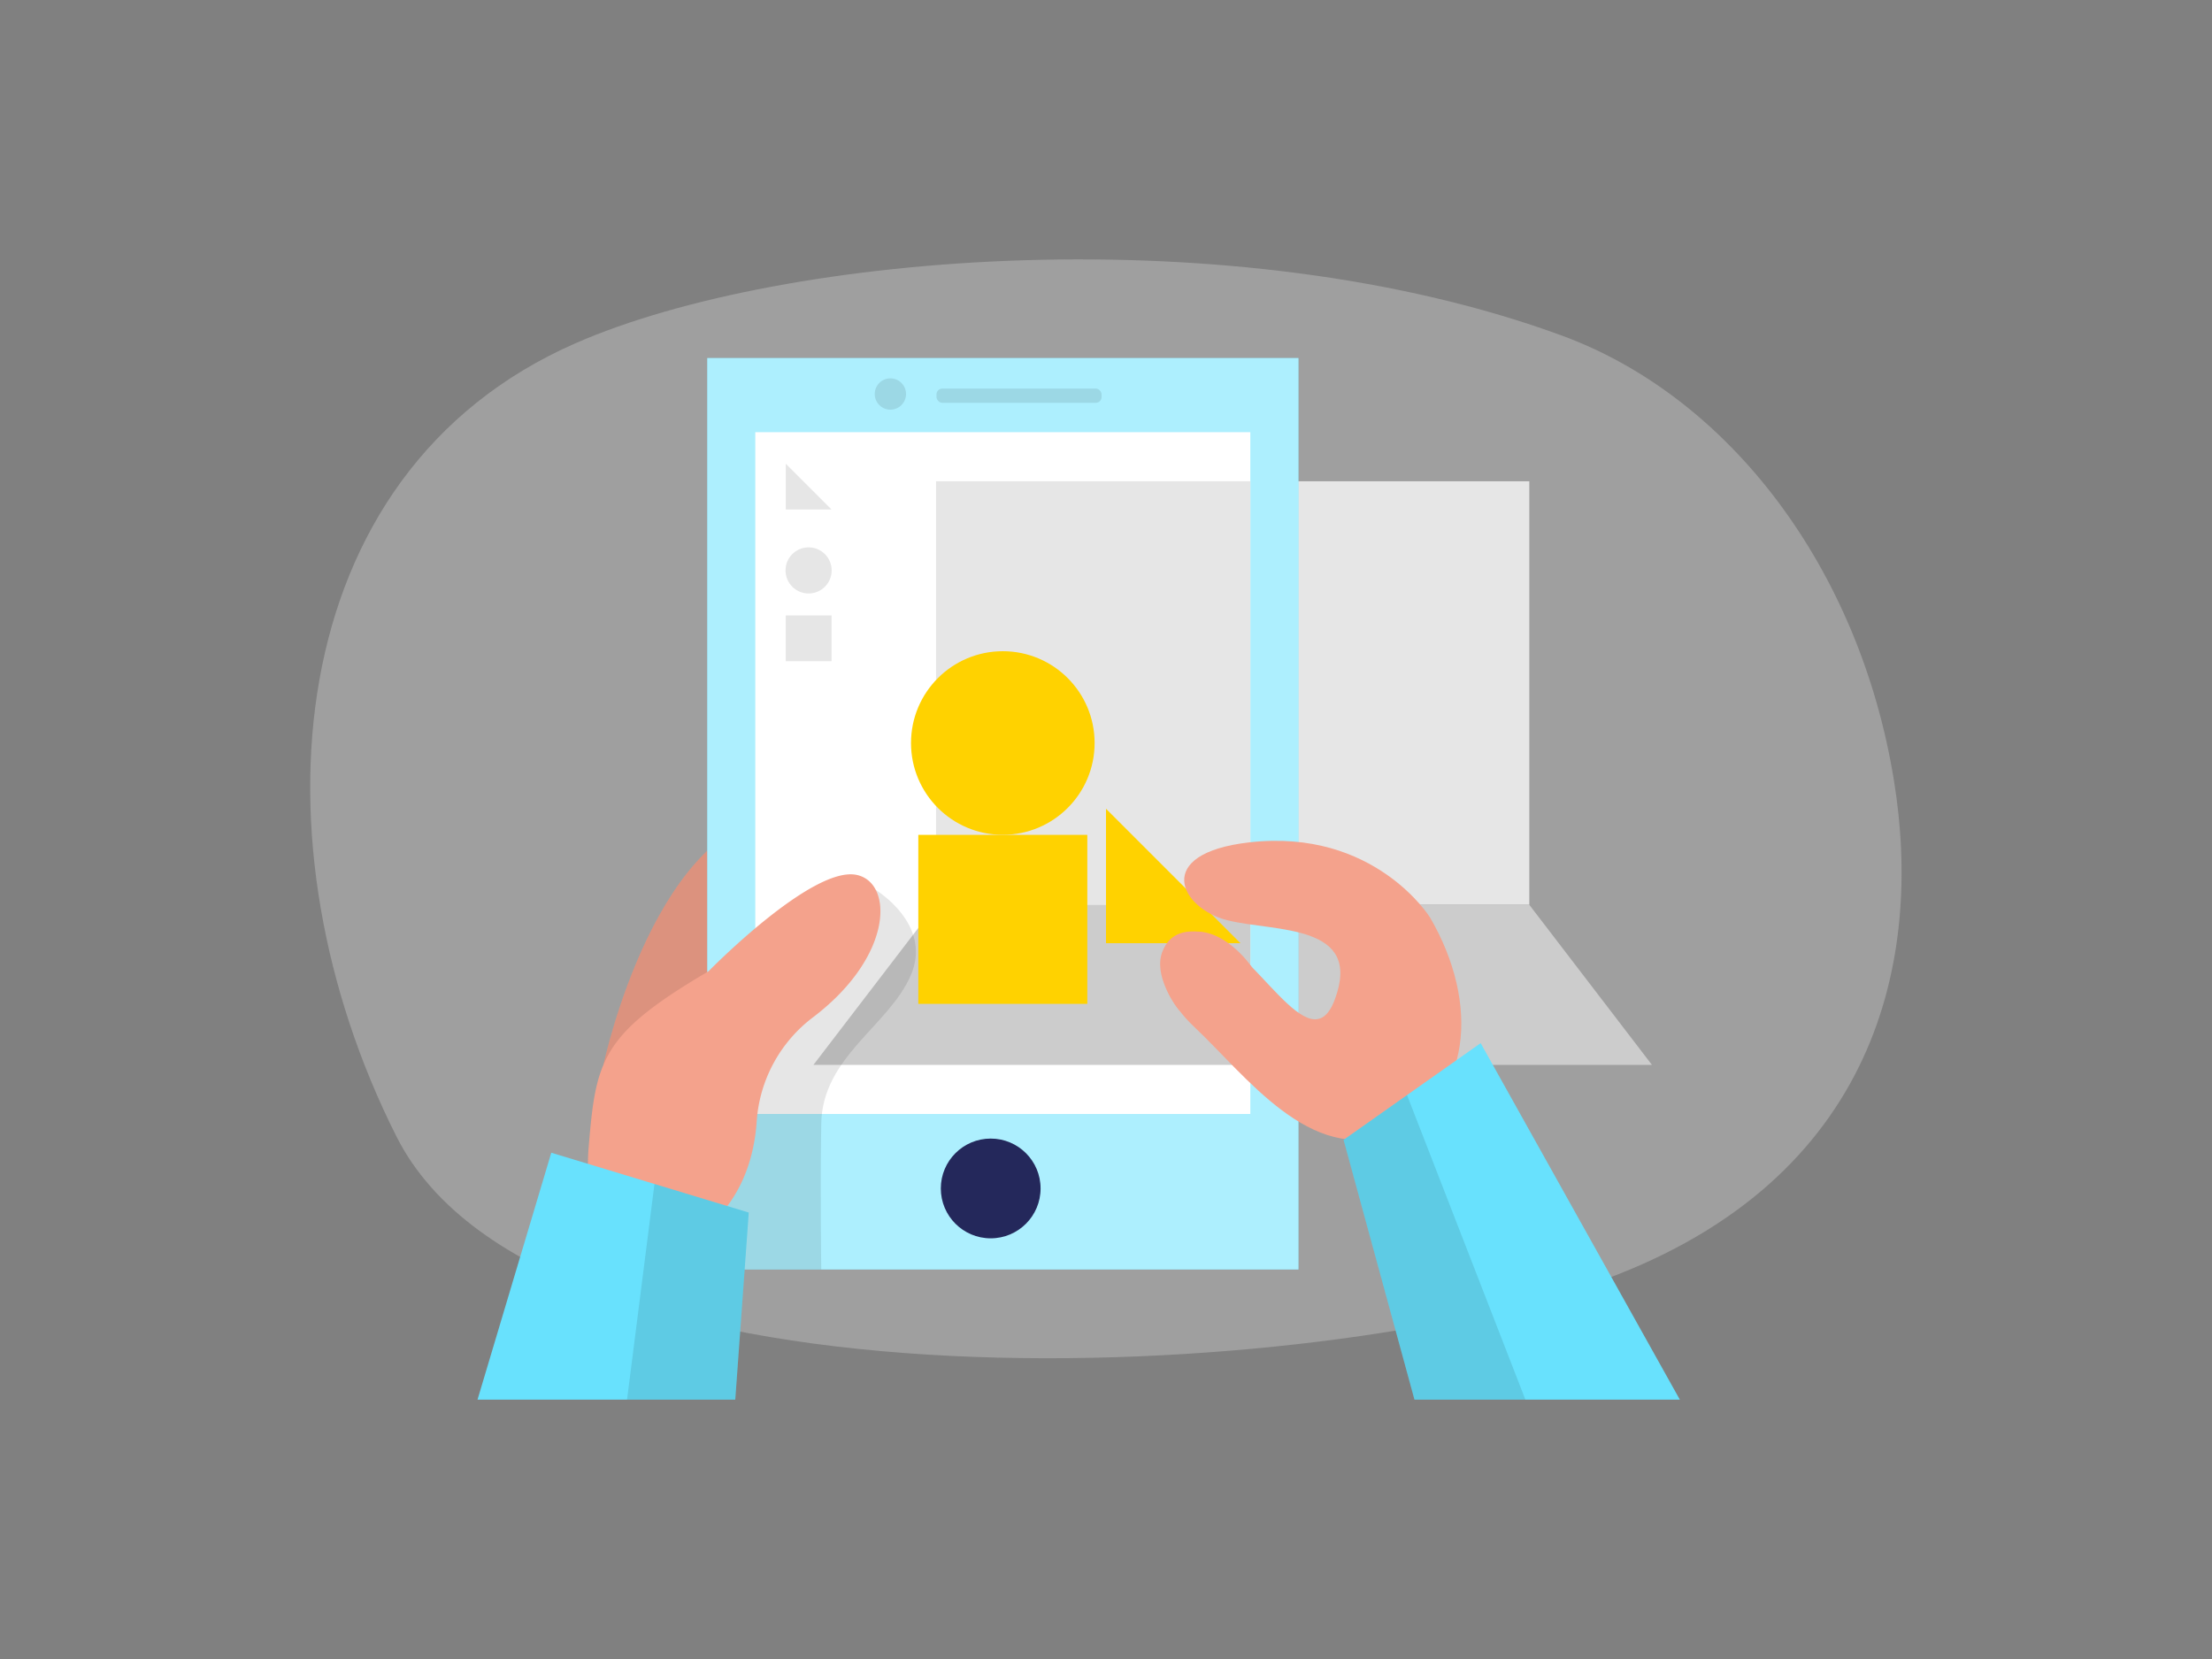 <svg id="Layer_1" data-name="Layer 1" xmlns="http://www.w3.org/2000/svg" viewBox="0 0 400 300"><rect x="0" y="0" width="400" height="300" fill="#808080" stroke="none"/><title>_</title><path d="M282.48,60.7c30.21,11.11,53.76,42,60,80.4,5.29,32.39-3,72.14-52.42,90.31C239.64,250,98.28,258.19,71.71,205.55S50.3,85.6,104.09,62.06C141.79,45.56,223.48,39,282.48,60.7Z" fill="#e6e6e6" opacity="0.3"/><rect x="169.28" y="87.03" width="107.27" height="76.58" fill="#e6e6e6"/><polygon points="276.54 163.61 169.28 163.61 147.09 192.57 298.73 192.57 276.54 163.61" fill="#ccc"/><path d="M109.14,192.47s9.63-45.31,33.86-45.31,37.13,71.22-21.82,79Z" fill="#f4a28c"/><path d="M109.14,192.47s9.63-45.31,33.86-45.31,37.13,71.22-21.82,79Z" opacity="0.1"/><rect x="127.9" y="64.75" width="106.9" height="164.81" fill="#68e1fd"/><rect x="127.9" y="64.75" width="106.9" height="164.81" fill="#fff" opacity="0.46"/><rect x="136.58" y="78.15" width="89.52" height="123.29" fill="#fff"/><rect x="169.27" y="87.03" width="56.83" height="76.58" fill="#e6e6e6"/><polygon points="226.1 163.61 226.1 192.57 147.09 192.57 169.27 163.61 226.1 163.61" fill="#ccc"/><path d="M158.37,160.94s10.31,6.19,6.35,15.38-16,14.77-16.21,26.83,0,26.41,0,26.41H130.35V201.44Z" opacity="0.1"/><path d="M128.12,175.64s18.71-19.13,26.79-17.43c6.66,1.41,6.67,14.67-7.85,25.72a25.76,25.76,0,0,0-10.22,18.79c-.41,6.17-2.45,13.52-8.72,19.07-13.17,11.66-23,1.5-21.68-14.25S108.57,187.12,128.12,175.64Z" fill="#f4a28c"/><polygon points="132.96 253.1 135.4 219.27 99.69 208.45 86.35 253.1 132.96 253.1" fill="#68e1fd"/><polygon points="132.96 253.1 135.4 219.27 118.35 214.1 113.39 253.1 132.96 253.1" opacity="0.1"/><circle cx="161.01" cy="71.25" r="2.83" opacity="0.1"/><rect x="169.35" y="70.27" width="29.85" height="2.57" rx="1.04" opacity="0.1"/><circle cx="179.15" cy="214.91" r="9.02" fill="#24285b"/><rect x="166.06" y="150.97" width="30.56" height="30.56" fill="#ffd200"/><polygon points="200 146.25 224.31 170.56 200 170.56 200 146.25" fill="#ffd200"/><circle cx="181.34" cy="134.36" r="16.6" fill="#ffd200"/><rect x="142.09" y="111.29" width="8.28" height="8.28" fill="#e6e6e6"/><polygon points="150.36 92.13 142.09 92.13 142.09 83.85 150.36 92.13" fill="#e6e6e6"/><circle cx="146.22" cy="103.15" r="4.17" fill="#e6e6e6"/><path d="M258.59,165.9s-10-16.13-32.63-13.58c-17.68,2-12.51,12-3.94,14.11s24.49.54,19.36,14.3c-4.52,12.13-14.68-10.17-23.69-12.07s-10.92,8.42-1.69,17.08,21,25,35.6,19.15S267.65,181.43,258.59,165.9Z" fill="#f4a28c"/><polygon points="303.77 253.1 267.75 188.63 242.96 206.12 255.78 253.1 303.77 253.1" fill="#68e1fd"/><polygon points="275.84 253.1 254.44 198.03 242.96 206.12 255.78 253.1 275.84 253.1" opacity="0.1"/><path d="M226.31,174.79s-5.9-8.67-12.87-5.73-2.15,11.34-.27,13.54S226.31,174.79,226.31,174.79Z" fill="#f4a28c"/></svg>